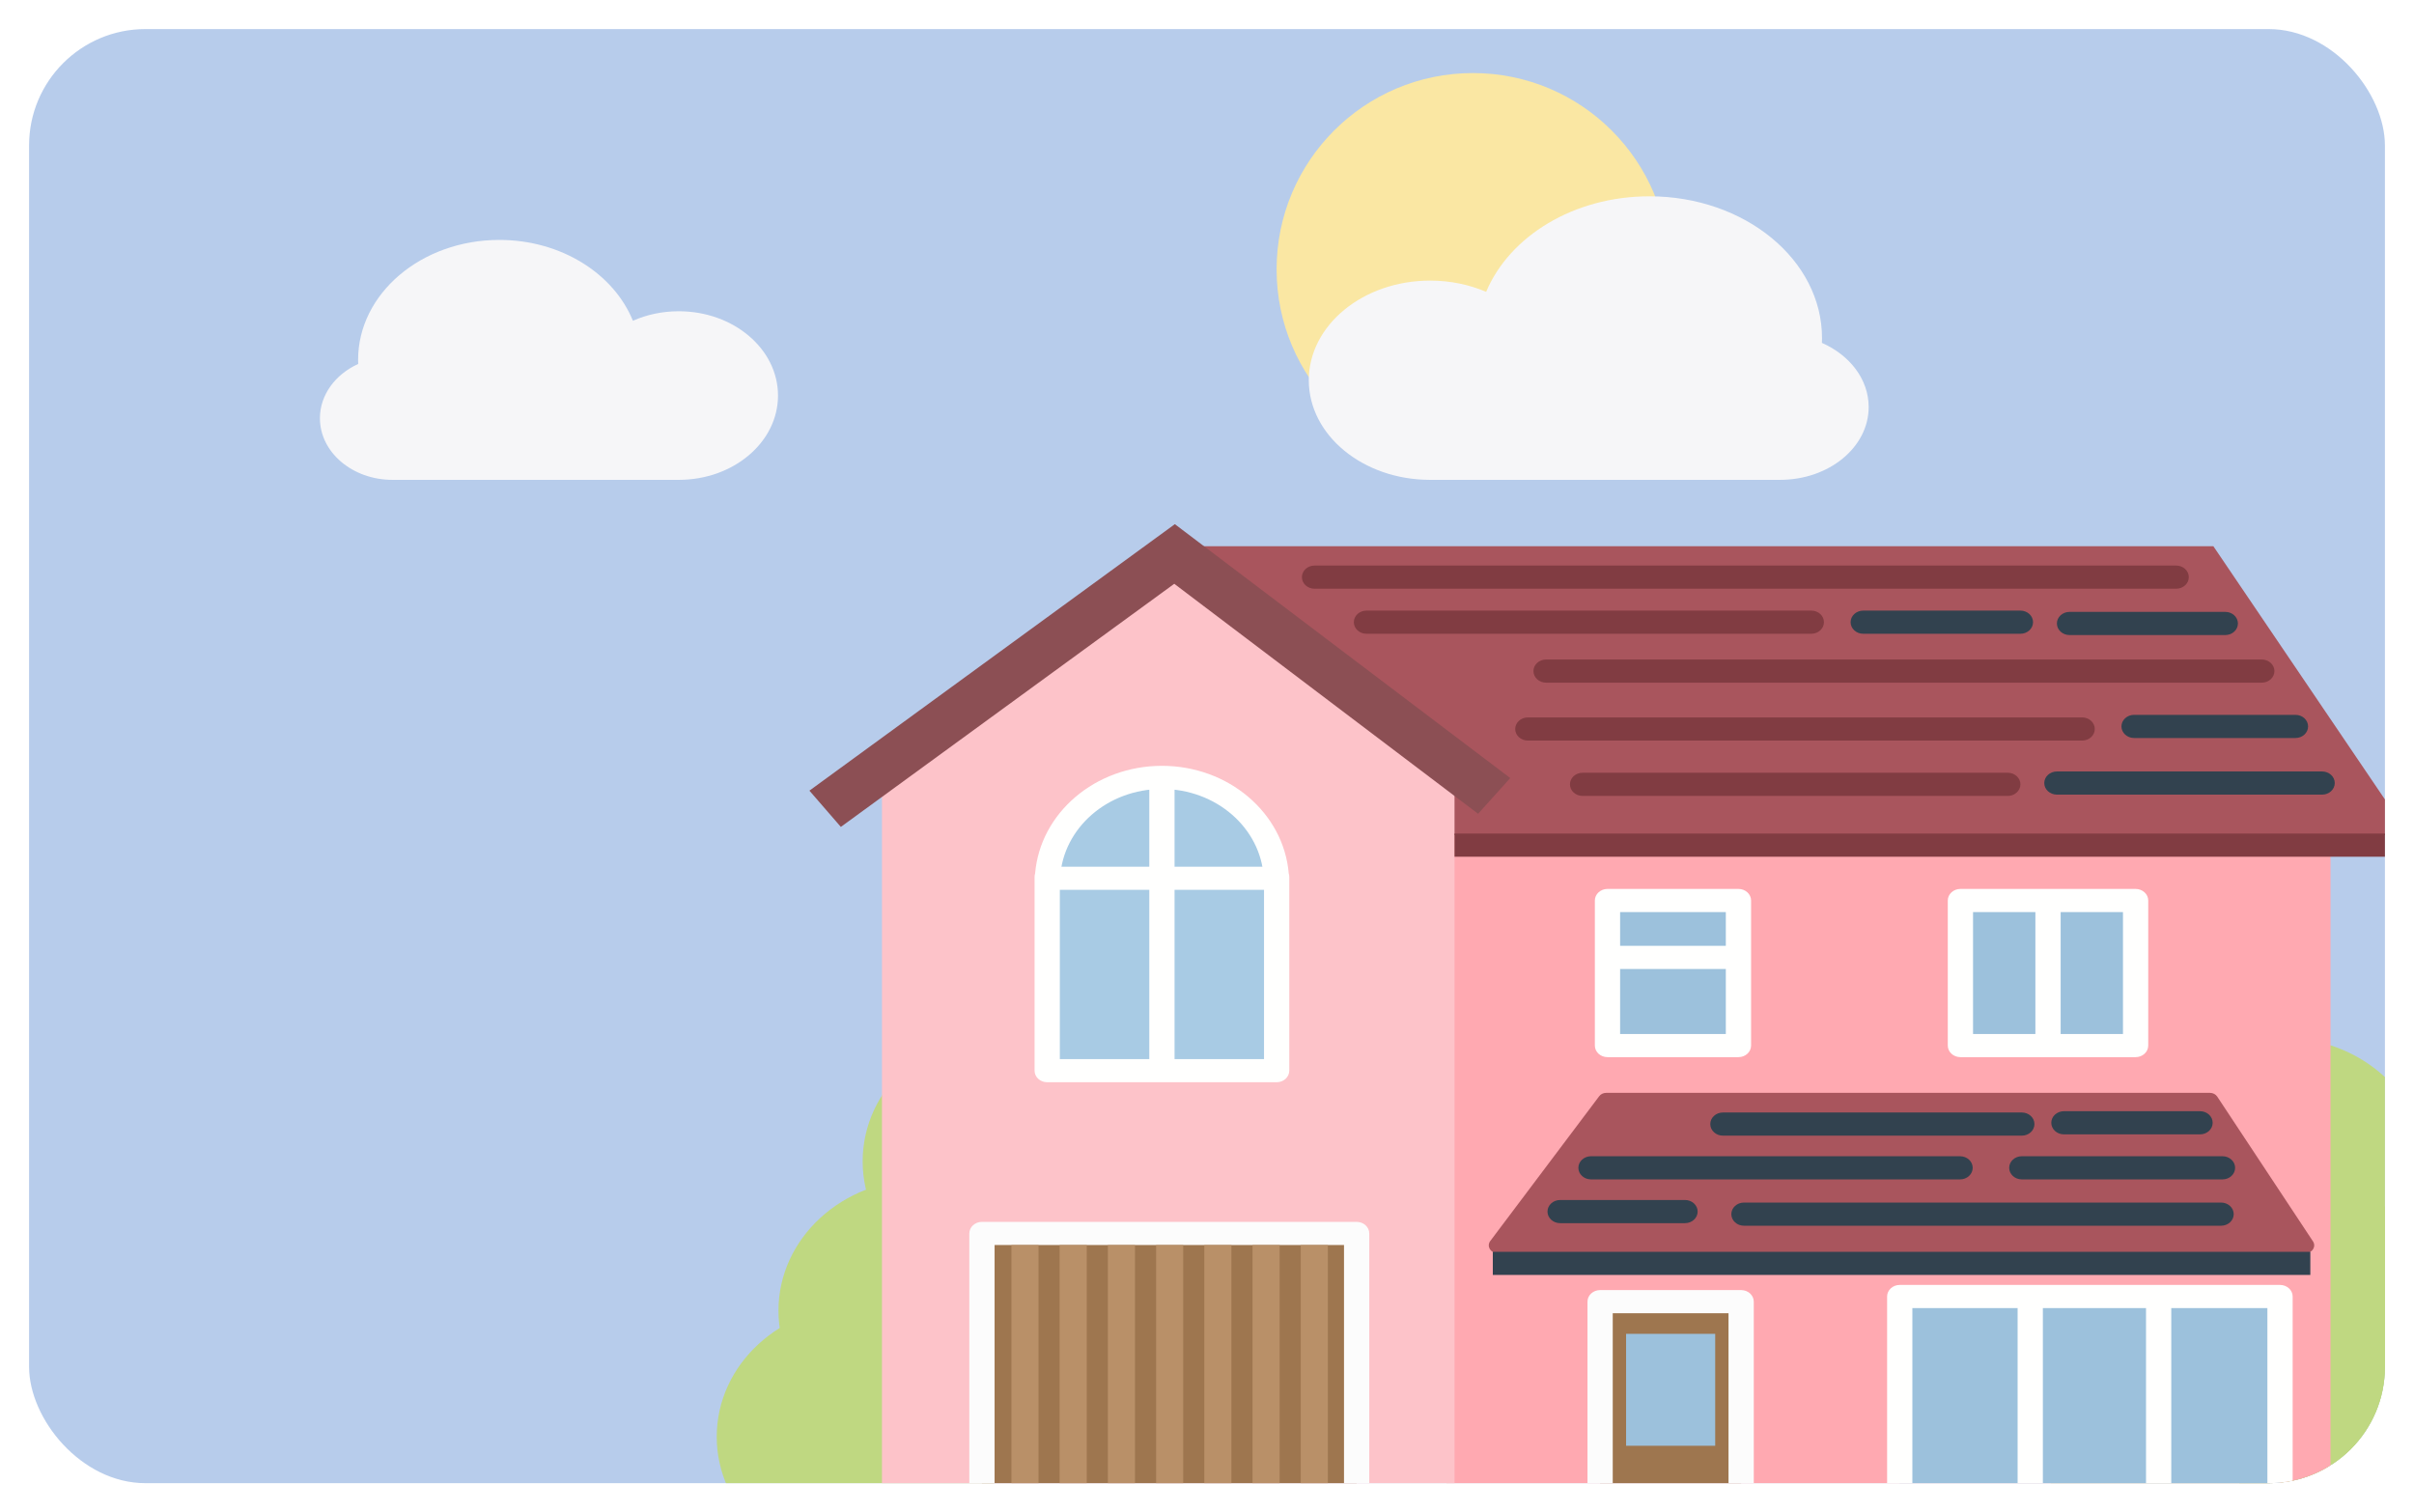 <svg width="332" height="208" viewBox="0 0 332 208" fill="none" xmlns="http://www.w3.org/2000/svg">
<g id="Weather / Morning / Cloudy " filter="url(#filter0_d_48_1474)">
<g clip-path="url(#clip0_48_1474)">
<rect id="Rectangle 23" x="2" y="2" width="329" height="209" fill="#B7CCEB"/>
<path id="Oval 4" fill-rule="evenodd" clip-rule="evenodd" d="M68.879 66H93.35C100.889 66 107 60.809 107 54.405C107 48.002 100.889 42.811 93.35 42.811C91.075 42.811 88.93 43.283 87.044 44.12C84.417 37.649 77.185 33 68.675 33C57.947 33 49.25 40.387 49.25 49.5C49.25 49.687 49.254 49.873 49.261 50.058C46.129 51.487 44 54.296 44 57.527C44 62.206 48.466 66 53.975 66H68.675C68.706 66 68.879 66 68.879 66H68.675H68.879Z" fill="#F6F6F8"/>
<g id="Group">
<path id="Fill 1" fill-rule="evenodd" clip-rule="evenodd" d="M329.015 181.334C329.015 191.306 320.201 199.389 309.329 199.389C298.457 199.389 289.643 191.306 289.643 181.334C289.643 171.363 298.457 163.28 309.329 163.28C320.201 163.28 329.015 171.363 329.015 181.334Z" fill="#BFD881"/>
<path id="Fill 2" fill-rule="evenodd" clip-rule="evenodd" d="M320.523 198.68C320.523 208.651 311.709 216.734 300.837 216.734C289.965 216.734 281.15 208.651 281.15 198.68C281.15 188.71 289.965 180.626 300.837 180.626C311.709 180.626 320.523 188.71 320.523 198.68Z" fill="#BFD881"/>
<path id="Fill 3" fill-rule="evenodd" clip-rule="evenodd" d="M333.647 160.803C333.647 170.774 324.833 178.857 313.961 178.857C303.089 178.857 294.275 170.774 294.275 160.803C294.275 150.831 303.089 142.748 313.961 142.748C324.833 142.748 333.647 150.831 333.647 160.803Z" fill="#BFD881"/>
<path id="Fill 4" fill-rule="evenodd" clip-rule="evenodd" d="M357 192.397C357 205.643 345.291 216.381 330.849 216.381C316.406 216.381 304.697 205.643 304.697 192.397C304.697 179.151 316.406 168.413 330.849 168.413C345.291 168.413 357 179.151 357 192.397Z" fill="#BFD881"/>
<path id="Fill 5" fill-rule="evenodd" clip-rule="evenodd" d="M342.912 183.458C342.912 193.43 334.097 201.513 323.225 201.513C312.353 201.513 303.539 193.43 303.539 183.458C303.539 173.487 312.353 165.404 323.225 165.404C334.097 165.404 342.912 173.487 342.912 183.458Z" fill="#BFD881"/>
<path id="Fill 6" fill-rule="evenodd" clip-rule="evenodd" d="M146.436 180.272C146.436 190.244 137.622 198.327 126.749 198.327C115.877 198.327 107.063 190.244 107.063 180.272C107.063 170.301 115.877 162.218 126.749 162.218C137.622 162.218 146.436 170.301 146.436 180.272Z" fill="#BFD881"/>
<path id="Fill 7" fill-rule="evenodd" clip-rule="evenodd" d="M137.944 197.618C137.944 207.589 129.13 215.672 118.258 215.672C107.385 215.672 98.572 207.589 98.572 197.618C98.572 187.648 107.385 179.564 118.258 179.564C129.13 179.564 137.944 187.648 137.944 197.618Z" fill="#BFD881"/>
<path id="Fill 8" fill-rule="evenodd" clip-rule="evenodd" d="M158.016 159.741C158.016 169.712 149.202 177.795 138.329 177.795C127.457 177.795 118.643 169.712 118.643 159.741C118.643 149.769 127.457 141.686 138.329 141.686C149.202 141.686 158.016 149.769 158.016 159.741Z" fill="#BFD881"/>
<path id="Fill 9" fill-rule="evenodd" clip-rule="evenodd" d="M198.932 215.274H320.523V101.487H198.932V215.274Z" fill="#FFA9B1"/>
<path id="Fill 10" fill-rule="evenodd" clip-rule="evenodd" d="M304.408 75.133H161.104V114.871H331.331L304.408 75.133Z" fill="#A9555D"/>
<path id="Fill 11" fill-rule="evenodd" clip-rule="evenodd" d="M200.042 215.672H121.297V101.886L161.441 75.842L200.042 101.886V215.672Z" fill="#FDC3C9"/>
<path id="Fill 12" fill-rule="evenodd" clip-rule="evenodd" d="M115.643 113.735L111.319 108.748L161.579 72.095L207.706 107.015L203.283 111.929L161.498 80.296L115.643 113.735Z" fill="#8C4F54"/>
<path id="Fill 13" fill-rule="evenodd" clip-rule="evenodd" d="M317.116 172.352H205.914C204.981 172.352 204.431 171.392 204.961 170.687L219.94 150.774C220.156 150.487 220.512 150.315 220.893 150.315H303.945C304.349 150.315 304.725 150.509 304.935 150.826L318.106 170.739C318.574 171.447 318.018 172.352 317.116 172.352Z" fill="#A9555D"/>
<path id="Fill 14" fill-rule="evenodd" clip-rule="evenodd" d="M135.049 215.85H186.58V169.652H135.049V215.85Z" fill="#9E764F"/>
<path id="Fill 15" fill-rule="evenodd" clip-rule="evenodd" d="M188.317 215.85H184.843V171.245H136.786V215.85H133.312V169.652C133.312 168.773 134.089 168.059 135.049 168.059H186.58C187.539 168.059 188.317 168.773 188.317 169.652V215.85Z" fill="#FCFCFC"/>
<path id="Fill 16" fill-rule="evenodd" clip-rule="evenodd" d="M221.079 143.81H239.091V123.857H221.079V143.81Z" fill="#9CC1DC"/>
<path id="Fill 17" fill-rule="evenodd" clip-rule="evenodd" d="M222.816 142.217H237.354V125.452H222.816V142.217ZM239.091 145.403H221.079C220.12 145.403 219.342 144.69 219.342 143.81V123.859C219.342 122.979 220.12 122.266 221.079 122.266H239.091C240.051 122.266 240.828 122.979 240.828 123.859V143.81C240.828 144.69 240.051 145.403 239.091 145.403Z" fill="#FFFFFE"/>
<path id="Fill 18" fill-rule="evenodd" clip-rule="evenodd" d="M220.065 216.027H239.462V179.033H220.065V216.027Z" fill="#9E764F"/>
<path id="Fill 19" fill-rule="evenodd" clip-rule="evenodd" d="M241.199 216.027H237.725V180.627H221.802V216.027H218.328V179.034C218.328 178.155 219.106 177.441 220.065 177.441H239.462C240.422 177.441 241.199 178.155 241.199 179.034V216.027Z" fill="#FCFCFC"/>
<path id="Fill 20" fill-rule="evenodd" clip-rule="evenodd" d="M175.535 120.6C175.081 112.983 168.222 106.927 159.801 106.927C151.38 106.927 144.521 112.983 144.067 120.6H144.023V147.262H175.579V120.6H175.535Z" fill="#A8CBE4"/>
<path id="Fill 21" fill-rule="evenodd" clip-rule="evenodd" d="M145.76 145.669H173.842V120.952L173.8 120.687C173.394 113.865 167.245 108.52 159.801 108.52C152.358 108.52 146.209 113.865 145.801 120.687L145.76 120.958V145.669ZM175.579 148.855H144.023C143.063 148.855 142.286 148.141 142.286 147.262V120.6C142.286 120.441 142.312 120.286 142.359 120.14C143.065 111.808 150.648 105.334 159.801 105.334C168.954 105.334 176.537 111.808 177.242 120.14C177.29 120.286 177.316 120.441 177.316 120.6V147.262C177.316 148.141 176.538 148.855 175.579 148.855Z" fill="#FFFFFE"/>
<path id="Fill 22" fill-rule="evenodd" clip-rule="evenodd" d="M158.064 146.643H161.538V106.818H158.064V146.643Z" fill="#FFFFFE"/>
<path id="Fill 23" fill-rule="evenodd" clip-rule="evenodd" d="M144.313 122.393H175.386V119.207H144.313V122.393Z" fill="#FFFFFE"/>
<path id="Fill 24" fill-rule="evenodd" clip-rule="evenodd" d="M223.637 198.857H235.892V183.458H223.637V198.857Z" fill="#9CC1DC"/>
<path id="Fill 25" fill-rule="evenodd" clip-rule="evenodd" d="M139.102 215.761H142.832V171.251H139.102V215.761Z" fill="#B99068"/>
<path id="Fill 26" fill-rule="evenodd" clip-rule="evenodd" d="M145.734 215.761H149.464V171.251H145.734V215.761Z" fill="#B99068"/>
<path id="Fill 27" fill-rule="evenodd" clip-rule="evenodd" d="M152.366 215.761H156.096V171.251H152.366V215.761Z" fill="#B99068"/>
<path id="Fill 28" fill-rule="evenodd" clip-rule="evenodd" d="M158.998 215.761H162.728V171.251H158.998V215.761Z" fill="#B99068"/>
<path id="Fill 29" fill-rule="evenodd" clip-rule="evenodd" d="M165.628 215.761H169.36V171.251H165.628V215.761Z" fill="#B99068"/>
<path id="Fill 30" fill-rule="evenodd" clip-rule="evenodd" d="M172.261 215.761H175.993V171.251H172.261V215.761Z" fill="#B99068"/>
<path id="Fill 31" fill-rule="evenodd" clip-rule="evenodd" d="M178.893 215.761H182.624V171.251H178.893V215.761Z" fill="#B99068"/>
<path id="Fill 32" fill-rule="evenodd" clip-rule="evenodd" d="M261.272 207.531H313.575V178.326H261.272V207.531Z" fill="#9CC1DC"/>
<path id="Fill 33" fill-rule="evenodd" clip-rule="evenodd" d="M263.009 205.938H311.837V179.919H263.009V205.938ZM313.575 209.124H261.272C260.312 209.124 259.535 208.41 259.535 207.531V178.326C259.535 177.446 260.312 176.733 261.272 176.733H313.575C314.535 176.733 315.312 177.446 315.312 178.326V207.531C315.312 208.41 314.535 209.124 313.575 209.124Z" fill="#FFFFFE"/>
<path id="Fill 34" fill-rule="evenodd" clip-rule="evenodd" d="M295.144 207H298.618V178.326H295.144V207Z" fill="#FFFFFE"/>
<path id="Fill 35" fill-rule="evenodd" clip-rule="evenodd" d="M277.484 207H280.958V178.326H277.484V207Z" fill="#FFFFFE"/>
<path id="Fill 36" fill-rule="evenodd" clip-rule="evenodd" d="M205.308 175.361H317.742V172.175H205.308V175.361Z" fill="#32424F"/>
<path id="Fill 37" fill-rule="evenodd" clip-rule="evenodd" d="M200.042 117.836H331.304V114.65H200.042V117.836Z" fill="#813C42"/>
<path id="Fill 38" fill-rule="evenodd" clip-rule="evenodd" d="M269.618 143.81H293.712V123.857H269.618V143.81Z" fill="#9CC1DC"/>
<path id="Fill 39" fill-rule="evenodd" clip-rule="evenodd" d="M271.355 142.217H291.975V125.452H271.355V142.217ZM293.712 145.403H269.618C268.658 145.403 267.881 144.69 267.881 143.81V123.859C267.881 122.979 268.658 122.266 269.618 122.266H293.712C294.672 122.266 295.449 122.979 295.449 123.859V143.81C295.449 144.69 294.672 145.403 293.712 145.403Z" fill="#FFFFFE"/>
<path id="Fill 40" fill-rule="evenodd" clip-rule="evenodd" d="M279.929 143.545H283.403V124.031H279.929V143.545Z" fill="#FFFFFE"/>
<path id="Fill 41" fill-rule="evenodd" clip-rule="evenodd" d="M221.223 133.279H239.27V130.093H221.223V133.279Z" fill="#FFFFFE"/>
<path id="Fill 42" fill-rule="evenodd" clip-rule="evenodd" d="M305.469 168.59H239.849C238.889 168.59 238.112 167.877 238.112 166.997C238.112 166.118 238.889 165.404 239.849 165.404H305.469C306.429 165.404 307.206 166.118 307.206 166.997C307.206 167.877 306.429 168.59 305.469 168.59Z" fill="#32424F"/>
<path id="Fill 43" fill-rule="evenodd" clip-rule="evenodd" d="M269.57 162.218H218.811C217.852 162.218 217.074 161.505 217.074 160.625C217.074 159.746 217.852 159.032 218.811 159.032H269.57C270.53 159.032 271.307 159.746 271.307 160.625C271.307 161.505 270.53 162.218 269.57 162.218Z" fill="#32424F"/>
<path id="Fill 44" fill-rule="evenodd" clip-rule="evenodd" d="M278.063 156.201H236.954C235.994 156.201 235.217 155.487 235.217 154.608C235.217 153.729 235.994 153.015 236.954 153.015H278.063C279.022 153.015 279.8 153.729 279.8 154.608C279.8 155.487 279.022 156.201 278.063 156.201Z" fill="#32424F"/>
<path id="Fill 45" fill-rule="evenodd" clip-rule="evenodd" d="M302.574 156.024H283.853C282.893 156.024 282.116 155.31 282.116 154.431C282.116 153.551 282.893 152.838 283.853 152.838H302.574C303.534 152.838 304.311 153.551 304.311 154.431C304.311 155.31 303.534 156.024 302.574 156.024Z" fill="#32424F"/>
<path id="Fill 46" fill-rule="evenodd" clip-rule="evenodd" d="M305.662 162.218H278.063C277.103 162.218 276.326 161.505 276.326 160.625C276.326 159.746 277.103 159.032 278.063 159.032H305.662C306.622 159.032 307.399 159.746 307.399 160.625C307.399 161.505 306.622 162.218 305.662 162.218Z" fill="#32424F"/>
<path id="Fill 47" fill-rule="evenodd" clip-rule="evenodd" d="M231.743 168.237H214.565C213.606 168.237 212.828 167.523 212.828 166.644C212.828 165.764 213.606 165.051 214.565 165.051H231.743C232.701 165.051 233.48 165.764 233.48 166.644C233.48 167.523 232.701 168.237 231.743 168.237Z" fill="#32424F"/>
<path id="Fill 48" fill-rule="evenodd" clip-rule="evenodd" d="M276.133 109.473H217.653C216.694 109.473 215.916 108.759 215.916 107.88C215.916 107 216.694 106.286 217.653 106.286H276.133C277.093 106.286 277.87 107 277.87 107.88C277.87 108.759 277.093 109.473 276.133 109.473Z" fill="#813C42"/>
<path id="Fill 49" fill-rule="evenodd" clip-rule="evenodd" d="M319.365 109.295H282.887C281.929 109.295 281.15 108.581 281.15 107.702C281.15 106.823 281.929 106.109 282.887 106.109H319.365C320.325 106.109 321.102 106.823 321.102 107.702C321.102 108.581 320.325 109.295 319.365 109.295Z" fill="#32424F"/>
<path id="Fill 50" fill-rule="evenodd" clip-rule="evenodd" d="M286.361 101.861H210.126C209.167 101.861 208.389 101.148 208.389 100.268C208.389 99.389 209.167 98.675 210.126 98.675H286.361C287.321 98.675 288.098 99.389 288.098 100.268C288.098 101.148 287.321 101.861 286.361 101.861Z" fill="#813C42"/>
<path id="Fill 51" fill-rule="evenodd" clip-rule="evenodd" d="M315.698 101.508H293.503C292.544 101.508 291.766 100.794 291.766 99.915C291.766 99.035 292.544 98.322 293.503 98.322H315.698C316.657 98.322 317.435 99.035 317.435 99.915C317.435 100.794 316.657 101.508 315.698 101.508Z" fill="#32424F"/>
<path id="Fill 52" fill-rule="evenodd" clip-rule="evenodd" d="M311.066 93.896H212.635C211.675 93.896 210.898 93.182 210.898 92.303C210.898 91.424 211.675 90.71 212.635 90.71H311.066C312.025 90.71 312.803 91.424 312.803 92.303C312.803 93.182 312.025 93.896 311.066 93.896Z" fill="#813C42"/>
<path id="Fill 53" fill-rule="evenodd" clip-rule="evenodd" d="M249.113 87.17H187.931C186.972 87.17 186.194 86.457 186.194 85.577C186.194 84.698 186.972 83.984 187.931 83.984H249.113C250.072 83.984 250.85 84.698 250.85 85.577C250.85 86.457 250.072 87.17 249.113 87.17Z" fill="#813C42"/>
<path id="Fill 54" fill-rule="evenodd" clip-rule="evenodd" d="M277.87 87.17H256.253C255.294 87.17 254.516 86.457 254.516 85.577C254.516 84.698 255.294 83.984 256.253 83.984H277.87C278.83 83.984 279.607 84.698 279.607 85.577C279.607 86.457 278.83 87.17 277.87 87.17Z" fill="#32424F"/>
<path id="Fill 55" fill-rule="evenodd" clip-rule="evenodd" d="M306.047 87.347H284.624C283.665 87.347 282.887 86.633 282.887 85.754C282.887 84.874 283.665 84.161 284.624 84.161H306.047C307.007 84.161 307.784 84.874 307.784 85.754C307.784 86.633 307.007 87.347 306.047 87.347Z" fill="#32424F"/>
<path id="Fill 56" fill-rule="evenodd" clip-rule="evenodd" d="M299.293 80.975H180.79C179.83 80.975 179.053 80.261 179.053 79.382C179.053 78.502 179.83 77.789 180.79 77.789H299.293C300.253 77.789 301.03 78.502 301.03 79.382C301.03 80.261 300.253 80.975 299.293 80.975Z" fill="#813C42"/>
</g>
<circle id="Oval 1" cx="202.572" cy="37.048" r="27" fill="#FAE7A3"/>
<path id="Oval 4_2" fill-rule="evenodd" clip-rule="evenodd" d="M226.593 66H196.683C187.469 66 180 59.865 180 52.297C180 44.73 187.469 38.595 196.683 38.595C199.464 38.595 202.085 39.153 204.391 40.141C207.601 32.494 216.44 27 226.842 27C239.954 27 250.583 35.73 250.583 46.5C250.583 46.721 250.579 46.941 250.57 47.16C254.398 48.849 257 52.168 257 55.986C257 61.517 251.542 66 244.808 66H226.842C226.804 66 226.593 66 226.593 66H226.842H226.593Z" fill="#F6F6F8"/>
</g>
</g>
<defs>
<filter id="filter0_d_48_1474" x="0" y="0" width="332" height="208" filterUnits="userSpaceOnUse" color-interpolation-filters="sRGB">
<feFlood flood-opacity="0" result="BackgroundImageFix"/>
<feColorMatrix in="SourceAlpha" type="matrix" values="0 0 0 0 0 0 0 0 0 0 0 0 0 0 0 0 0 0 127 0" result="hardAlpha"/>
<feOffset/>
<feGaussianBlur stdDeviation="2"/>
<feComposite in2="hardAlpha" operator="out"/>
<feColorMatrix type="matrix" values="0 0 0 0 0 0 0 0 0 0 0 0 0 0 0 0 0 0 0.25 0"/>
<feBlend mode="normal" in2="BackgroundImageFix" result="effect1_dropShadow_48_1474"/>
<feBlend mode="normal" in="SourceGraphic" in2="effect1_dropShadow_48_1474" result="shape"/>
</filter>
<clipPath id="clip0_48_1474">
<rect x="4" y="4" width="324" height="200" rx="16" fill="white"/>
</clipPath>
</defs>
</svg>

